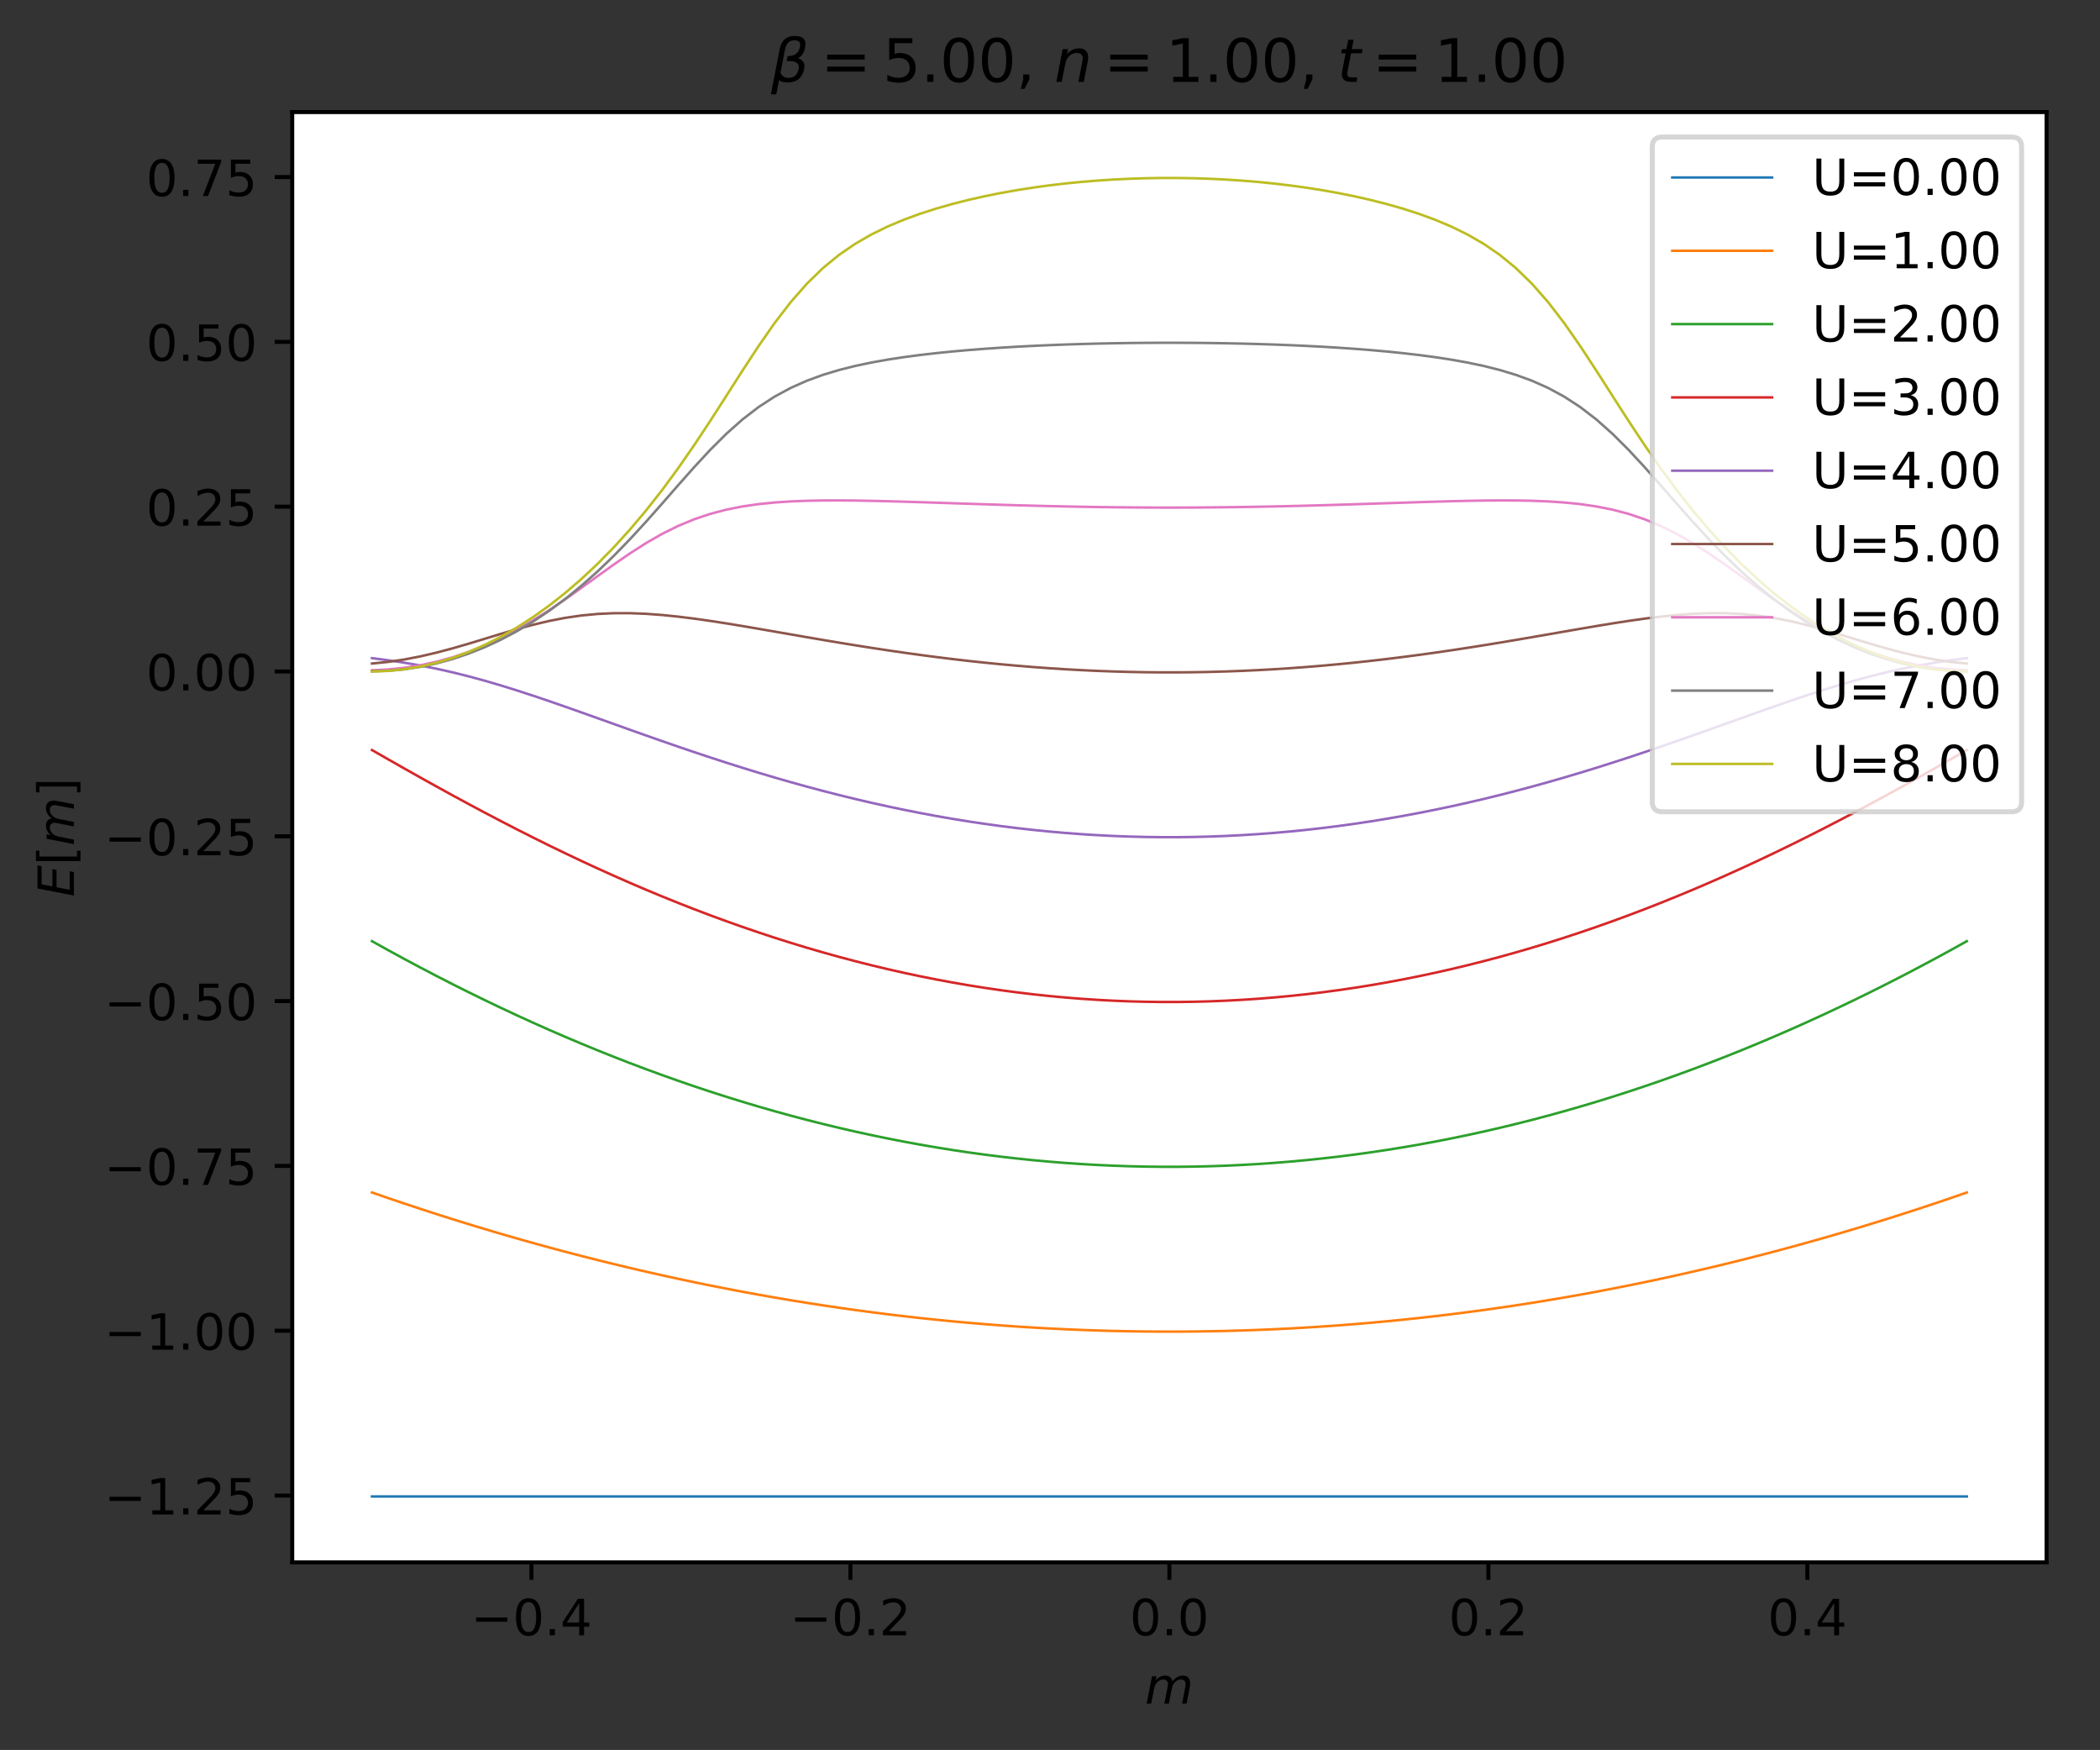 <?xml version="1.0" encoding="utf-8" standalone="no"?>
<!DOCTYPE svg PUBLIC "-//W3C//DTD SVG 1.1//EN"
  "http://www.w3.org/Graphics/SVG/1.1/DTD/svg11.dtd">
<!-- Created with matplotlib (http://matplotlib.org/) -->
<svg height="350.396pt" version="1.1" viewBox="0 0 420.561 350.396" width="420.561pt" xmlns="http://www.w3.org/2000/svg" xmlns:xlink="http://www.w3.org/1999/xlink">
 <rect x="0" y="0" width="420.561" height="350.396" fill="#333333" stroke="none"/>
 <defs>
  <style type="text/css">
*{stroke-linecap:butt;stroke-linejoin:round;}
  </style>
 </defs>
 <g id="figure_1">
  <g id="patch_1">
   <path d="M 0 350.396 
L 420.561 350.396 
L 420.561 0 
L 0 0 
z
" style="fill:none;"/>
  </g>
  <g id="axes_1">
   <g id="patch_2">
    <path d="M 58.523 312.84 
L 409.861 312.84 
L 409.861 22.44 
L 58.523 22.44 
z
" style="fill:#ffffff;"/>
   </g>
   <g id="matplotlib.axis_1">
    <g id="xtick_1">
     <g id="line2d_1">
      <defs>
       <path d="M 0 0 
L 0 3.5 
" id="m17961681df" style="stroke:#000000;stroke-width:0.8;"/>
      </defs>
      <g>
       <use style="stroke:#000000;stroke-width:0.8;" x="106.433" xlink:href="#m17961681df" y="312.84"/>
      </g>
     </g>
     <g id="text_1">
      <!-- −0.4 -->
      <defs>
       <path d="M 10.594 35.5 
L 73.188 35.5 
L 73.188 27.203 
L 10.594 27.203 
z
" id="DejaVuSans-2212"/>
       <path d="M 31.781 66.406 
Q 24.172 66.406 20.328 58.906 
Q 16.5 51.422 16.5 36.375 
Q 16.5 21.391 20.328 13.891 
Q 24.172 6.391 31.781 6.391 
Q 39.453 6.391 43.281 13.891 
Q 47.125 21.391 47.125 36.375 
Q 47.125 51.422 43.281 58.906 
Q 39.453 66.406 31.781 66.406 
z
M 31.781 74.219 
Q 44.047 74.219 50.516 64.516 
Q 56.984 54.828 56.984 36.375 
Q 56.984 17.969 50.516 8.266 
Q 44.047 -1.422 31.781 -1.422 
Q 19.531 -1.422 13.062 8.266 
Q 6.594 17.969 6.594 36.375 
Q 6.594 54.828 13.062 64.516 
Q 19.531 74.219 31.781 74.219 
z
" id="DejaVuSans-30"/>
       <path d="M 10.688 12.406 
L 21 12.406 
L 21 0 
L 10.688 0 
z
" id="DejaVuSans-2e"/>
       <path d="M 37.797 64.312 
L 12.891 25.391 
L 37.797 25.391 
z
M 35.203 72.906 
L 47.609 72.906 
L 47.609 25.391 
L 58.016 25.391 
L 58.016 17.188 
L 47.609 17.188 
L 47.609 0 
L 37.797 0 
L 37.797 17.188 
L 4.891 17.188 
L 4.891 26.703 
z
" id="DejaVuSans-34"/>
      </defs>
      <g transform="translate(94.292 327.438)scale(0.1 -0.1)">
       <use xlink:href="#DejaVuSans-2212"/>
       <use x="83.789" xlink:href="#DejaVuSans-30"/>
       <use x="147.412" xlink:href="#DejaVuSans-2e"/>
       <use x="179.199" xlink:href="#DejaVuSans-34"/>
      </g>
     </g>
    </g>
    <g id="xtick_2">
     <g id="line2d_2">
      <g>
       <use style="stroke:#000000;stroke-width:0.8;" x="170.313" xlink:href="#m17961681df" y="312.84"/>
      </g>
     </g>
     <g id="text_2">
      <!-- −0.2 -->
      <defs>
       <path d="M 19.188 8.297 
L 53.609 8.297 
L 53.609 0 
L 7.328 0 
L 7.328 8.297 
Q 12.938 14.109 22.625 23.891 
Q 32.328 33.688 34.812 36.531 
Q 39.547 41.844 41.422 45.531 
Q 43.312 49.219 43.312 52.781 
Q 43.312 58.594 39.234 62.25 
Q 35.156 65.922 28.609 65.922 
Q 23.969 65.922 18.812 64.312 
Q 13.672 62.703 7.812 59.422 
L 7.812 69.391 
Q 13.766 71.781 18.938 73 
Q 24.125 74.219 28.422 74.219 
Q 39.75 74.219 46.484 68.547 
Q 53.219 62.891 53.219 53.422 
Q 53.219 48.922 51.531 44.891 
Q 49.859 40.875 45.406 35.406 
Q 44.188 33.984 37.641 27.219 
Q 31.109 20.453 19.188 8.297 
z
" id="DejaVuSans-32"/>
      </defs>
      <g transform="translate(158.171 327.438)scale(0.1 -0.1)">
       <use xlink:href="#DejaVuSans-2212"/>
       <use x="83.789" xlink:href="#DejaVuSans-30"/>
       <use x="147.412" xlink:href="#DejaVuSans-2e"/>
       <use x="179.199" xlink:href="#DejaVuSans-32"/>
      </g>
     </g>
    </g>
    <g id="xtick_3">
     <g id="line2d_3">
      <g>
       <use style="stroke:#000000;stroke-width:0.8;" x="234.192" xlink:href="#m17961681df" y="312.84"/>
      </g>
     </g>
     <g id="text_3">
      <!-- 0.0 -->
      <g transform="translate(226.241 327.438)scale(0.1 -0.1)">
       <use xlink:href="#DejaVuSans-30"/>
       <use x="63.623" xlink:href="#DejaVuSans-2e"/>
       <use x="95.41" xlink:href="#DejaVuSans-30"/>
      </g>
     </g>
    </g>
    <g id="xtick_4">
     <g id="line2d_4">
      <g>
       <use style="stroke:#000000;stroke-width:0.8;" x="298.072" xlink:href="#m17961681df" y="312.84"/>
      </g>
     </g>
     <g id="text_4">
      <!-- 0.2 -->
      <g transform="translate(290.12 327.438)scale(0.1 -0.1)">
       <use xlink:href="#DejaVuSans-30"/>
       <use x="63.623" xlink:href="#DejaVuSans-2e"/>
       <use x="95.41" xlink:href="#DejaVuSans-32"/>
      </g>
     </g>
    </g>
    <g id="xtick_5">
     <g id="line2d_5">
      <g>
       <use style="stroke:#000000;stroke-width:0.8;" x="361.951" xlink:href="#m17961681df" y="312.84"/>
      </g>
     </g>
     <g id="text_5">
      <!-- 0.4 -->
      <g transform="translate(354 327.438)scale(0.1 -0.1)">
       <use xlink:href="#DejaVuSans-30"/>
       <use x="63.623" xlink:href="#DejaVuSans-2e"/>
       <use x="95.41" xlink:href="#DejaVuSans-34"/>
      </g>
     </g>
    </g>
    <g id="text_6">
     <!-- $m$ -->
     <defs>
      <path d="M 89.797 33.016 
L 83.406 0 
L 74.422 0 
L 80.719 32.719 
Q 81.109 34.812 81.297 36.328 
Q 81.5 37.844 81.5 38.922 
Q 81.5 43.312 79.047 45.75 
Q 76.609 48.188 72.219 48.188 
Q 65.672 48.188 60.547 43.281 
Q 55.422 38.375 53.906 30.516 
L 47.906 0 
L 38.922 0 
L 45.312 32.719 
Q 45.703 34.516 45.891 36.047 
Q 46.094 37.594 46.094 38.812 
Q 46.094 43.266 43.656 45.719 
Q 41.219 48.188 36.922 48.188 
Q 30.281 48.188 25.141 43.281 
Q 20.016 38.375 18.5 30.516 
L 12.5 0 
L 3.516 0 
L 14.203 54.688 
L 23.188 54.688 
L 21.484 46.188 
Q 25.141 50.984 30.047 53.484 
Q 34.969 56 40.578 56 
Q 46.531 56 50.359 52.875 
Q 54.203 49.75 54.984 44.188 
Q 59.078 49.953 64.469 52.969 
Q 69.875 56 75.875 56 
Q 82.906 56 86.734 51.953 
Q 90.578 47.906 90.578 40.484 
Q 90.578 38.875 90.375 36.938 
Q 90.188 35.016 89.797 33.016 
z
" id="DejaVuSans-Oblique-6d"/>
     </defs>
     <g transform="translate(229.292 341.117)scale(0.1 -0.1)">
      <use xlink:href="#DejaVuSans-Oblique-6d"/>
     </g>
    </g>
   </g>
   <g id="matplotlib.axis_2">
    <g id="ytick_1">
     <g id="line2d_6">
      <defs>
       <path d="M 0 0 
L -3.5 0 
" id="m6d2f3fbcd1" style="stroke:#000000;stroke-width:0.8;"/>
      </defs>
      <g>
       <use style="stroke:#000000;stroke-width:0.8;" x="58.523" xlink:href="#m6d2f3fbcd1" y="299.456"/>
      </g>
     </g>
     <g id="text_7">
      <!-- −1.25 -->
      <defs>
       <path d="M 12.406 8.297 
L 28.516 8.297 
L 28.516 63.922 
L 10.984 60.406 
L 10.984 69.391 
L 28.422 72.906 
L 38.281 72.906 
L 38.281 8.297 
L 54.391 8.297 
L 54.391 0 
L 12.406 0 
z
" id="DejaVuSans-31"/>
       <path d="M 10.797 72.906 
L 49.516 72.906 
L 49.516 64.594 
L 19.828 64.594 
L 19.828 46.734 
Q 21.969 47.469 24.109 47.828 
Q 26.266 48.188 28.422 48.188 
Q 40.625 48.188 47.75 41.5 
Q 54.891 34.812 54.891 23.391 
Q 54.891 11.625 47.562 5.094 
Q 40.234 -1.422 26.906 -1.422 
Q 22.312 -1.422 17.547 -0.641 
Q 12.797 0.141 7.719 1.703 
L 7.719 11.625 
Q 12.109 9.234 16.797 8.062 
Q 21.484 6.891 26.703 6.891 
Q 35.156 6.891 40.078 11.328 
Q 45.016 15.766 45.016 23.391 
Q 45.016 31 40.078 35.438 
Q 35.156 39.891 26.703 39.891 
Q 22.75 39.891 18.812 39.016 
Q 14.891 38.141 10.797 36.281 
z
" id="DejaVuSans-35"/>
      </defs>
      <g transform="translate(20.878 303.255)scale(0.1 -0.1)">
       <use xlink:href="#DejaVuSans-2212"/>
       <use x="83.789" xlink:href="#DejaVuSans-31"/>
       <use x="147.412" xlink:href="#DejaVuSans-2e"/>
       <use x="179.199" xlink:href="#DejaVuSans-32"/>
       <use x="242.822" xlink:href="#DejaVuSans-35"/>
      </g>
     </g>
    </g>
    <g id="ytick_2">
     <g id="line2d_7">
      <g>
       <use style="stroke:#000000;stroke-width:0.8;" x="58.523" xlink:href="#m6d2f3fbcd1" y="266.455"/>
      </g>
     </g>
     <g id="text_8">
      <!-- −1.00 -->
      <g transform="translate(20.878 270.254)scale(0.1 -0.1)">
       <use xlink:href="#DejaVuSans-2212"/>
       <use x="83.789" xlink:href="#DejaVuSans-31"/>
       <use x="147.412" xlink:href="#DejaVuSans-2e"/>
       <use x="179.199" xlink:href="#DejaVuSans-30"/>
       <use x="242.822" xlink:href="#DejaVuSans-30"/>
      </g>
     </g>
    </g>
    <g id="ytick_3">
     <g id="line2d_8">
      <g>
       <use style="stroke:#000000;stroke-width:0.8;" x="58.523" xlink:href="#m6d2f3fbcd1" y="233.454"/>
      </g>
     </g>
     <g id="text_9">
      <!-- −0.75 -->
      <defs>
       <path d="M 8.203 72.906 
L 55.078 72.906 
L 55.078 68.703 
L 28.609 0 
L 18.312 0 
L 43.219 64.594 
L 8.203 64.594 
z
" id="DejaVuSans-37"/>
      </defs>
      <g transform="translate(20.878 237.253)scale(0.1 -0.1)">
       <use xlink:href="#DejaVuSans-2212"/>
       <use x="83.789" xlink:href="#DejaVuSans-30"/>
       <use x="147.412" xlink:href="#DejaVuSans-2e"/>
       <use x="179.199" xlink:href="#DejaVuSans-37"/>
       <use x="242.822" xlink:href="#DejaVuSans-35"/>
      </g>
     </g>
    </g>
    <g id="ytick_4">
     <g id="line2d_9">
      <g>
       <use style="stroke:#000000;stroke-width:0.8;" x="58.523" xlink:href="#m6d2f3fbcd1" y="200.453"/>
      </g>
     </g>
     <g id="text_10">
      <!-- −0.50 -->
      <g transform="translate(20.878 204.252)scale(0.1 -0.1)">
       <use xlink:href="#DejaVuSans-2212"/>
       <use x="83.789" xlink:href="#DejaVuSans-30"/>
       <use x="147.412" xlink:href="#DejaVuSans-2e"/>
       <use x="179.199" xlink:href="#DejaVuSans-35"/>
       <use x="242.822" xlink:href="#DejaVuSans-30"/>
      </g>
     </g>
    </g>
    <g id="ytick_5">
     <g id="line2d_10">
      <g>
       <use style="stroke:#000000;stroke-width:0.8;" x="58.523" xlink:href="#m6d2f3fbcd1" y="167.452"/>
      </g>
     </g>
     <g id="text_11">
      <!-- −0.25 -->
      <g transform="translate(20.878 171.251)scale(0.1 -0.1)">
       <use xlink:href="#DejaVuSans-2212"/>
       <use x="83.789" xlink:href="#DejaVuSans-30"/>
       <use x="147.412" xlink:href="#DejaVuSans-2e"/>
       <use x="179.199" xlink:href="#DejaVuSans-32"/>
       <use x="242.822" xlink:href="#DejaVuSans-35"/>
      </g>
     </g>
    </g>
    <g id="ytick_6">
     <g id="line2d_11">
      <g>
       <use style="stroke:#000000;stroke-width:0.8;" x="58.523" xlink:href="#m6d2f3fbcd1" y="134.451"/>
      </g>
     </g>
     <g id="text_12">
      <!-- 0.00 -->
      <g transform="translate(29.258 138.251)scale(0.1 -0.1)">
       <use xlink:href="#DejaVuSans-30"/>
       <use x="63.623" xlink:href="#DejaVuSans-2e"/>
       <use x="95.41" xlink:href="#DejaVuSans-30"/>
       <use x="159.033" xlink:href="#DejaVuSans-30"/>
      </g>
     </g>
    </g>
    <g id="ytick_7">
     <g id="line2d_12">
      <g>
       <use style="stroke:#000000;stroke-width:0.8;" x="58.523" xlink:href="#m6d2f3fbcd1" y="101.451"/>
      </g>
     </g>
     <g id="text_13">
      <!-- 0.25 -->
      <g transform="translate(29.258 105.25)scale(0.1 -0.1)">
       <use xlink:href="#DejaVuSans-30"/>
       <use x="63.623" xlink:href="#DejaVuSans-2e"/>
       <use x="95.41" xlink:href="#DejaVuSans-32"/>
       <use x="159.033" xlink:href="#DejaVuSans-35"/>
      </g>
     </g>
    </g>
    <g id="ytick_8">
     <g id="line2d_13">
      <g>
       <use style="stroke:#000000;stroke-width:0.8;" x="58.523" xlink:href="#m6d2f3fbcd1" y="68.45"/>
      </g>
     </g>
     <g id="text_14">
      <!-- 0.50 -->
      <g transform="translate(29.258 72.249)scale(0.1 -0.1)">
       <use xlink:href="#DejaVuSans-30"/>
       <use x="63.623" xlink:href="#DejaVuSans-2e"/>
       <use x="95.41" xlink:href="#DejaVuSans-35"/>
       <use x="159.033" xlink:href="#DejaVuSans-30"/>
      </g>
     </g>
    </g>
    <g id="ytick_9">
     <g id="line2d_14">
      <g>
       <use style="stroke:#000000;stroke-width:0.8;" x="58.523" xlink:href="#m6d2f3fbcd1" y="35.449"/>
      </g>
     </g>
     <g id="text_15">
      <!-- 0.75 -->
      <g transform="translate(29.258 39.248)scale(0.1 -0.1)">
       <use xlink:href="#DejaVuSans-30"/>
       <use x="63.623" xlink:href="#DejaVuSans-2e"/>
       <use x="95.41" xlink:href="#DejaVuSans-37"/>
       <use x="159.033" xlink:href="#DejaVuSans-35"/>
      </g>
     </g>
    </g>
    <g id="text_16">
     <!-- $E[m]$ -->
     <defs>
      <path d="M 16.891 72.906 
L 62.984 72.906 
L 61.375 64.594 
L 25.094 64.594 
L 20.906 43.016 
L 55.719 43.016 
L 54.109 34.719 
L 19.281 34.719 
L 14.203 8.297 
L 51.312 8.297 
L 49.703 0 
L 2.688 0 
z
" id="DejaVuSans-Oblique-45"/>
      <path d="M 8.594 75.984 
L 29.297 75.984 
L 29.297 69 
L 17.578 69 
L 17.578 -6.203 
L 29.297 -6.203 
L 29.297 -13.188 
L 8.594 -13.188 
z
" id="DejaVuSans-5b"/>
      <path d="M 30.422 75.984 
L 30.422 -13.188 
L 9.719 -13.188 
L 9.719 -6.203 
L 21.391 -6.203 
L 21.391 69 
L 9.719 69 
L 9.719 75.984 
z
" id="DejaVuSans-5d"/>
     </defs>
     <g transform="translate(14.798 179.59)rotate(-90)scale(0.1 -0.1)">
      <use transform="translate(0 0.016)" xlink:href="#DejaVuSans-Oblique-45"/>
      <use transform="translate(63.184 0.016)" xlink:href="#DejaVuSans-5b"/>
      <use transform="translate(102.197 0.016)" xlink:href="#DejaVuSans-Oblique-6d"/>
      <use transform="translate(199.609 0.016)" xlink:href="#DejaVuSans-5d"/>
     </g>
    </g>
   </g>
   <g id="line2d_15">
    <path clip-path="url(#p824b1ae6fe)" d="M 74.493 299.64 
L 77.72 299.64 
L 80.946 299.64 
L 84.172 299.64 
L 87.398 299.64 
L 90.625 299.64 
L 93.851 299.64 
L 97.077 299.64 
L 100.303 299.64 
L 103.529 299.64 
L 106.756 299.64 
L 109.982 299.64 
L 113.208 299.64 
L 116.434 299.64 
L 119.661 299.64 
L 122.887 299.64 
L 126.113 299.64 
L 129.339 299.64 
L 132.566 299.64 
L 135.792 299.64 
L 139.018 299.64 
L 142.244 299.64 
L 145.471 299.64 
L 148.697 299.64 
L 151.923 299.64 
L 155.149 299.64 
L 158.376 299.64 
L 161.602 299.64 
L 164.828 299.64 
L 168.054 299.64 
L 171.281 299.64 
L 174.507 299.64 
L 177.733 299.64 
L 180.959 299.64 
L 184.185 299.64 
L 187.412 299.64 
L 190.638 299.64 
L 193.864 299.64 
L 197.09 299.64 
L 200.317 299.64 
L 203.543 299.64 
L 206.769 299.64 
L 209.995 299.64 
L 213.222 299.64 
L 216.448 299.64 
L 219.674 299.64 
L 222.9 299.64 
L 226.127 299.64 
L 229.353 299.64 
L 232.579 299.64 
L 235.805 299.64 
L 239.032 299.64 
L 242.258 299.64 
L 245.484 299.64 
L 248.71 299.64 
L 251.937 299.64 
L 255.163 299.64 
L 258.389 299.64 
L 261.615 299.64 
L 264.841 299.64 
L 268.068 299.64 
L 271.294 299.64 
L 274.52 299.64 
L 277.746 299.64 
L 280.973 299.64 
L 284.199 299.64 
L 287.425 299.64 
L 290.651 299.64 
L 293.878 299.64 
L 297.104 299.64 
L 300.33 299.64 
L 303.556 299.64 
L 306.783 299.64 
L 310.009 299.64 
L 313.235 299.64 
L 316.461 299.64 
L 319.688 299.64 
L 322.914 299.64 
L 326.14 299.64 
L 329.366 299.64 
L 332.592 299.64 
L 335.819 299.64 
L 339.045 299.64 
L 342.271 299.64 
L 345.497 299.64 
L 348.724 299.64 
L 351.95 299.64 
L 355.176 299.64 
L 358.402 299.64 
L 361.629 299.64 
L 364.855 299.64 
L 368.081 299.64 
L 371.307 299.64 
L 374.534 299.64 
L 377.76 299.64 
L 380.986 299.64 
L 384.212 299.64 
L 387.439 299.64 
L 390.665 299.64 
L 393.891 299.64 
" style="fill:none;stroke:#1f77b4;stroke-linecap:square;stroke-width:0.5;"/>
   </g>
   <g id="line2d_16">
    <path clip-path="url(#p824b1ae6fe)" d="M 74.493 238.778 
L 77.72 239.892 
L 80.946 240.983 
L 84.172 242.051 
L 87.398 243.097 
L 90.625 244.12 
L 93.851 245.12 
L 97.077 246.097 
L 100.303 247.052 
L 103.529 247.984 
L 106.756 248.894 
L 109.982 249.781 
L 113.208 250.645 
L 116.434 251.486 
L 119.661 252.305 
L 122.887 253.101 
L 126.113 253.874 
L 129.339 254.624 
L 132.566 255.352 
L 135.792 256.057 
L 139.018 256.74 
L 142.244 257.399 
L 145.471 258.036 
L 148.697 258.65 
L 151.923 259.242 
L 155.149 259.811 
L 158.376 260.357 
L 161.602 260.88 
L 164.828 261.38 
L 168.054 261.858 
L 171.281 262.313 
L 174.507 262.745 
L 177.733 263.155 
L 180.959 263.542 
L 184.185 263.906 
L 187.412 264.247 
L 190.638 264.566 
L 193.864 264.861 
L 197.09 265.134 
L 200.317 265.385 
L 203.543 265.612 
L 206.769 265.817 
L 209.995 265.999 
L 213.222 266.158 
L 216.448 266.295 
L 219.674 266.409 
L 222.9 266.5 
L 226.127 266.568 
L 229.353 266.614 
L 232.579 266.636 
L 235.805 266.636 
L 239.032 266.614 
L 242.258 266.568 
L 245.484 266.5 
L 248.71 266.409 
L 251.937 266.295 
L 255.163 266.158 
L 258.389 265.999 
L 261.615 265.817 
L 264.841 265.612 
L 268.068 265.385 
L 271.294 265.134 
L 274.52 264.861 
L 277.746 264.566 
L 280.973 264.247 
L 284.199 263.906 
L 287.425 263.542 
L 290.651 263.155 
L 293.878 262.745 
L 297.104 262.313 
L 300.33 261.858 
L 303.556 261.38 
L 306.783 260.88 
L 310.009 260.357 
L 313.235 259.811 
L 316.461 259.242 
L 319.688 258.65 
L 322.914 258.036 
L 326.14 257.399 
L 329.366 256.74 
L 332.592 256.057 
L 335.819 255.352 
L 339.045 254.624 
L 342.271 253.874 
L 345.497 253.101 
L 348.724 252.305 
L 351.95 251.486 
L 355.176 250.645 
L 358.402 249.781 
L 361.629 248.894 
L 364.855 247.984 
L 368.081 247.052 
L 371.307 246.097 
L 374.534 245.12 
L 377.76 244.12 
L 380.986 243.097 
L 384.212 242.051 
L 387.439 240.983 
L 390.665 239.892 
L 393.891 238.778 
" style="fill:none;stroke:#ff7f0e;stroke-linecap:square;stroke-width:0.5;"/>
   </g>
   <g id="line2d_17">
    <path clip-path="url(#p824b1ae6fe)" d="M 74.493 188.455 
L 77.72 190.247 
L 80.946 192.004 
L 84.172 193.725 
L 87.398 195.412 
L 90.625 197.063 
L 93.851 198.678 
L 97.077 200.258 
L 100.303 201.801 
L 103.529 203.31 
L 106.756 204.782 
L 109.982 206.218 
L 113.208 207.618 
L 116.434 208.981 
L 119.661 210.309 
L 122.887 211.6 
L 126.113 212.855 
L 129.339 214.074 
L 132.566 215.256 
L 135.792 216.402 
L 139.018 217.511 
L 142.244 218.583 
L 145.471 219.619 
L 148.697 220.618 
L 151.923 221.58 
L 155.149 222.506 
L 158.376 223.395 
L 161.602 224.247 
L 164.828 225.062 
L 168.054 225.84 
L 171.281 226.582 
L 174.507 227.286 
L 177.733 227.954 
L 180.959 228.585 
L 184.185 229.178 
L 187.412 229.735 
L 190.638 230.255 
L 193.864 230.737 
L 197.09 231.183 
L 200.317 231.591 
L 203.543 231.962 
L 206.769 232.297 
L 209.995 232.594 
L 213.222 232.854 
L 216.448 233.076 
L 219.674 233.262 
L 222.9 233.411 
L 226.127 233.522 
L 229.353 233.597 
L 232.579 233.634 
L 235.805 233.634 
L 239.032 233.597 
L 242.258 233.522 
L 245.484 233.411 
L 248.71 233.262 
L 251.937 233.076 
L 255.163 232.854 
L 258.389 232.594 
L 261.615 232.297 
L 264.841 231.962 
L 268.068 231.591 
L 271.294 231.183 
L 274.52 230.737 
L 277.746 230.255 
L 280.973 229.735 
L 284.199 229.178 
L 287.425 228.585 
L 290.651 227.954 
L 293.878 227.286 
L 297.104 226.582 
L 300.33 225.84 
L 303.556 225.062 
L 306.783 224.247 
L 310.009 223.395 
L 313.235 222.506 
L 316.461 221.58 
L 319.688 220.618 
L 322.914 219.619 
L 326.14 218.583 
L 329.366 217.511 
L 332.592 216.402 
L 335.819 215.256 
L 339.045 214.074 
L 342.271 212.855 
L 345.497 211.6 
L 348.724 210.309 
L 351.95 208.981 
L 355.176 207.618 
L 358.402 206.218 
L 361.629 204.782 
L 364.855 203.31 
L 368.081 201.801 
L 371.307 200.258 
L 374.534 198.678 
L 377.76 197.063 
L 380.986 195.412 
L 384.212 193.725 
L 387.439 192.004 
L 390.665 190.247 
L 393.891 188.455 
" style="fill:none;stroke:#2ca02c;stroke-linecap:square;stroke-width:0.5;"/>
   </g>
   <g id="line2d_18">
    <path clip-path="url(#p824b1ae6fe)" d="M 74.493 150.185 
L 77.72 152.032 
L 80.946 153.865 
L 84.172 155.68 
L 87.398 157.476 
L 90.625 159.248 
L 93.851 160.996 
L 97.077 162.717 
L 100.303 164.41 
L 103.529 166.072 
L 106.756 167.702 
L 109.982 169.3 
L 113.208 170.863 
L 116.434 172.392 
L 119.661 173.885 
L 122.887 175.341 
L 126.113 176.759 
L 129.339 178.14 
L 132.566 179.482 
L 135.792 180.786 
L 139.018 182.05 
L 142.244 183.275 
L 145.471 184.459 
L 148.697 185.603 
L 151.923 186.707 
L 155.149 187.77 
L 158.376 188.791 
L 161.602 189.772 
L 164.828 190.711 
L 168.054 191.608 
L 171.281 192.463 
L 174.507 193.277 
L 177.733 194.048 
L 180.959 194.777 
L 184.185 195.464 
L 187.412 196.109 
L 190.638 196.71 
L 193.864 197.27 
L 197.09 197.786 
L 200.317 198.26 
L 203.543 198.691 
L 206.769 199.079 
L 209.995 199.424 
L 213.222 199.726 
L 216.448 199.985 
L 219.674 200.2 
L 222.9 200.373 
L 226.127 200.503 
L 229.353 200.589 
L 232.579 200.632 
L 235.805 200.632 
L 239.032 200.589 
L 242.258 200.503 
L 245.484 200.373 
L 248.71 200.2 
L 251.937 199.985 
L 255.163 199.726 
L 258.389 199.424 
L 261.615 199.079 
L 264.841 198.691 
L 268.068 198.26 
L 271.294 197.786 
L 274.52 197.27 
L 277.746 196.71 
L 280.973 196.109 
L 284.199 195.464 
L 287.425 194.777 
L 290.651 194.048 
L 293.878 193.277 
L 297.104 192.463 
L 300.33 191.608 
L 303.556 190.711 
L 306.783 189.772 
L 310.009 188.791 
L 313.235 187.77 
L 316.461 186.707 
L 319.688 185.603 
L 322.914 184.459 
L 326.14 183.275 
L 329.366 182.05 
L 332.592 180.786 
L 335.819 179.482 
L 339.045 178.14 
L 342.271 176.759 
L 345.497 175.341 
L 348.724 173.885 
L 351.95 172.392 
L 355.176 170.863 
L 358.402 169.3 
L 361.629 167.702 
L 364.855 166.072 
L 368.081 164.41 
L 371.307 162.717 
L 374.534 160.996 
L 377.76 159.248 
L 380.986 157.476 
L 384.212 155.68 
L 387.439 153.865 
L 390.665 152.032 
L 393.891 150.185 
" style="fill:none;stroke:#d62728;stroke-linecap:square;stroke-width:0.5;"/>
   </g>
   <g id="line2d_19">
    <path clip-path="url(#p824b1ae6fe)" d="M 74.493 131.782 
L 77.72 132.208 
L 80.946 132.696 
L 84.172 133.258 
L 87.398 133.899 
L 90.625 134.623 
L 93.851 135.426 
L 97.077 136.303 
L 100.303 137.248 
L 103.529 138.251 
L 106.756 139.302 
L 109.982 140.391 
L 113.208 141.51 
L 116.434 142.649 
L 119.661 143.799 
L 122.887 144.954 
L 126.113 146.107 
L 129.339 147.252 
L 132.566 148.385 
L 135.792 149.502 
L 139.018 150.598 
L 142.244 151.671 
L 145.471 152.719 
L 148.697 153.74 
L 151.923 154.731 
L 155.149 155.691 
L 158.376 156.619 
L 161.602 157.513 
L 164.828 158.374 
L 168.054 159.199 
L 171.281 159.988 
L 174.507 160.741 
L 177.733 161.456 
L 180.959 162.135 
L 184.185 162.775 
L 187.412 163.377 
L 190.638 163.94 
L 193.864 164.464 
L 197.09 164.949 
L 200.317 165.394 
L 203.543 165.799 
L 206.769 166.165 
L 209.995 166.49 
L 213.222 166.775 
L 216.448 167.019 
L 219.674 167.223 
L 222.9 167.387 
L 226.127 167.509 
L 229.353 167.591 
L 232.579 167.632 
L 235.805 167.632 
L 239.032 167.591 
L 242.258 167.509 
L 245.484 167.387 
L 248.71 167.223 
L 251.937 167.019 
L 255.163 166.775 
L 258.389 166.49 
L 261.615 166.165 
L 264.841 165.799 
L 268.068 165.394 
L 271.294 164.949 
L 274.52 164.464 
L 277.746 163.94 
L 280.973 163.377 
L 284.199 162.775 
L 287.425 162.135 
L 290.651 161.456 
L 293.878 160.741 
L 297.104 159.988 
L 300.33 159.199 
L 303.556 158.374 
L 306.783 157.513 
L 310.009 156.619 
L 313.235 155.691 
L 316.461 154.731 
L 319.688 153.74 
L 322.914 152.719 
L 326.14 151.671 
L 329.366 150.598 
L 332.592 149.502 
L 335.819 148.385 
L 339.045 147.252 
L 342.271 146.107 
L 345.497 144.954 
L 348.724 143.799 
L 351.95 142.649 
L 355.176 141.51 
L 358.402 140.391 
L 361.629 139.302 
L 364.855 138.251 
L 368.081 137.248 
L 371.307 136.303 
L 374.534 135.426 
L 377.76 134.623 
L 380.986 133.899 
L 384.212 133.258 
L 387.439 132.696 
L 390.665 132.208 
L 393.891 131.782 
" style="fill:none;stroke:#9467bd;stroke-linecap:square;stroke-width:0.5;"/>
   </g>
   <g id="line2d_20">
    <path clip-path="url(#p824b1ae6fe)" d="M 74.493 132.864 
L 77.72 132.537 
L 80.946 132.057 
L 84.172 131.434 
L 87.398 130.683 
L 90.625 129.826 
L 93.851 128.89 
L 97.077 127.909 
L 100.303 126.923 
L 103.529 125.973 
L 106.756 125.099 
L 109.982 124.336 
L 113.208 123.712 
L 116.434 123.243 
L 119.661 122.935 
L 122.887 122.784 
L 126.113 122.779 
L 129.339 122.904 
L 132.566 123.14 
L 135.792 123.468 
L 139.018 123.87 
L 142.244 124.329 
L 145.471 124.829 
L 148.697 125.359 
L 151.923 125.908 
L 155.149 126.468 
L 158.376 127.03 
L 161.602 127.59 
L 164.828 128.142 
L 168.054 128.683 
L 171.281 129.21 
L 174.507 129.719 
L 177.733 130.21 
L 180.959 130.68 
L 184.185 131.128 
L 187.412 131.552 
L 190.638 131.952 
L 193.864 132.327 
L 197.09 132.675 
L 200.317 132.996 
L 203.543 133.29 
L 206.769 133.556 
L 209.995 133.793 
L 213.222 134.002 
L 216.448 134.181 
L 219.674 134.331 
L 222.9 134.451 
L 226.127 134.542 
L 229.353 134.602 
L 232.579 134.632 
L 235.805 134.632 
L 239.032 134.602 
L 242.258 134.542 
L 245.484 134.451 
L 248.71 134.331 
L 251.937 134.181 
L 255.163 134.002 
L 258.389 133.793 
L 261.615 133.556 
L 264.841 133.29 
L 268.068 132.996 
L 271.294 132.675 
L 274.52 132.327 
L 277.746 131.952 
L 280.973 131.552 
L 284.199 131.128 
L 287.425 130.68 
L 290.651 130.21 
L 293.878 129.719 
L 297.104 129.21 
L 300.33 128.683 
L 303.556 128.142 
L 306.783 127.59 
L 310.009 127.03 
L 313.235 126.468 
L 316.461 125.908 
L 319.688 125.359 
L 322.914 124.829 
L 326.14 124.329 
L 329.366 123.87 
L 332.592 123.468 
L 335.819 123.14 
L 339.045 122.904 
L 342.271 122.779 
L 345.497 122.784 
L 348.724 122.935 
L 351.95 123.243 
L 355.176 123.712 
L 358.402 124.336 
L 361.629 125.099 
L 364.855 125.973 
L 368.081 126.923 
L 371.307 127.909 
L 374.534 128.89 
L 377.76 129.826 
L 380.986 130.683 
L 384.212 131.434 
L 387.439 132.057 
L 390.665 132.537 
L 393.891 132.864 
" style="fill:none;stroke:#8c564b;stroke-linecap:square;stroke-width:0.5;"/>
   </g>
   <g id="line2d_21">
    <path clip-path="url(#p824b1ae6fe)" d="M 74.493 134.202 
L 77.72 134.052 
L 80.946 133.722 
L 84.172 133.21 
L 87.398 132.511 
L 90.625 131.62 
L 93.851 130.534 
L 97.077 129.25 
L 100.303 127.766 
L 103.529 126.085 
L 106.756 124.217 
L 109.982 122.177 
L 113.208 119.994 
L 116.434 117.708 
L 119.661 115.375 
L 122.887 113.062 
L 126.113 110.838 
L 129.339 108.772 
L 132.566 106.92 
L 135.792 105.317 
L 139.018 103.977 
L 142.244 102.894 
L 145.471 102.048 
L 148.697 101.408 
L 151.923 100.94 
L 155.149 100.614 
L 158.376 100.4 
L 161.602 100.273 
L 164.828 100.212 
L 168.054 100.203 
L 171.281 100.231 
L 174.507 100.287 
L 177.733 100.363 
L 180.959 100.453 
L 184.185 100.551 
L 187.412 100.655 
L 190.638 100.762 
L 193.864 100.868 
L 197.09 100.971 
L 200.317 101.071 
L 203.543 101.166 
L 206.769 101.254 
L 209.995 101.335 
L 213.222 101.407 
L 216.448 101.47 
L 219.674 101.524 
L 222.9 101.568 
L 226.127 101.6 
L 229.353 101.623 
L 232.579 101.634 
L 235.805 101.634 
L 239.032 101.623 
L 242.258 101.6 
L 245.484 101.568 
L 248.71 101.524 
L 251.937 101.47 
L 255.163 101.407 
L 258.389 101.335 
L 261.615 101.254 
L 264.841 101.166 
L 268.068 101.071 
L 271.294 100.971 
L 274.52 100.868 
L 277.746 100.762 
L 280.973 100.655 
L 284.199 100.551 
L 287.425 100.453 
L 290.651 100.363 
L 293.878 100.287 
L 297.104 100.231 
L 300.33 100.203 
L 303.556 100.212 
L 306.783 100.273 
L 310.009 100.4 
L 313.235 100.614 
L 316.461 100.94 
L 319.688 101.408 
L 322.914 102.048 
L 326.14 102.894 
L 329.366 103.977 
L 332.592 105.317 
L 335.819 106.92 
L 339.045 108.772 
L 342.271 110.838 
L 345.497 113.062 
L 348.724 115.375 
L 351.95 117.708 
L 355.176 119.994 
L 358.402 122.177 
L 361.629 124.217 
L 364.855 126.085 
L 368.081 127.766 
L 371.307 129.25 
L 374.534 130.534 
L 377.76 131.62 
L 380.986 132.511 
L 384.212 133.21 
L 387.439 133.722 
L 390.665 134.052 
L 393.891 134.202 
" style="fill:none;stroke:#e377c2;stroke-linecap:square;stroke-width:0.5;"/>
   </g>
   <g id="line2d_22">
    <path clip-path="url(#p824b1ae6fe)" d="M 74.493 134.422 
L 77.72 134.316 
L 80.946 134.019 
L 84.172 133.528 
L 87.398 132.842 
L 90.625 131.958 
L 93.851 130.874 
L 97.077 129.587 
L 100.303 128.092 
L 103.529 126.384 
L 106.756 124.457 
L 109.982 122.304 
L 113.208 119.92 
L 116.434 117.297 
L 119.661 114.435 
L 122.887 111.337 
L 126.113 108.02 
L 129.339 104.514 
L 132.566 100.877 
L 135.792 97.186 
L 139.018 93.545 
L 142.244 90.066 
L 145.471 86.854 
L 148.697 83.986 
L 151.923 81.504 
L 155.149 79.406 
L 158.376 77.664 
L 161.602 76.23 
L 164.828 75.052 
L 168.054 74.08 
L 171.281 73.271 
L 174.507 72.592 
L 177.733 72.015 
L 180.959 71.52 
L 184.185 71.091 
L 187.412 70.717 
L 190.638 70.389 
L 193.864 70.101 
L 197.09 69.848 
L 200.317 69.625 
L 203.543 69.431 
L 206.769 69.262 
L 209.995 69.116 
L 213.222 68.991 
L 216.448 68.887 
L 219.674 68.802 
L 222.9 68.735 
L 226.127 68.685 
L 229.353 68.653 
L 232.579 68.636 
L 235.805 68.636 
L 239.032 68.653 
L 242.258 68.685 
L 245.484 68.735 
L 248.71 68.802 
L 251.937 68.887 
L 255.163 68.991 
L 258.389 69.116 
L 261.615 69.262 
L 264.841 69.431 
L 268.068 69.625 
L 271.294 69.848 
L 274.52 70.101 
L 277.746 70.389 
L 280.973 70.717 
L 284.199 71.091 
L 287.425 71.52 
L 290.651 72.015 
L 293.878 72.592 
L 297.104 73.271 
L 300.33 74.08 
L 303.556 75.052 
L 306.783 76.23 
L 310.009 77.664 
L 313.235 79.406 
L 316.461 81.504 
L 319.688 83.986 
L 322.914 86.854 
L 326.14 90.066 
L 329.366 93.545 
L 332.592 97.186 
L 335.819 100.877 
L 339.045 104.514 
L 342.271 108.02 
L 345.497 111.337 
L 348.724 114.435 
L 351.95 117.297 
L 355.176 119.92 
L 358.402 122.304 
L 361.629 124.457 
L 364.855 126.384 
L 368.081 128.092 
L 371.307 129.587 
L 374.534 130.874 
L 377.76 131.958 
L 380.986 132.842 
L 384.212 133.528 
L 387.439 134.019 
L 390.665 134.316 
L 393.891 134.422 
" style="fill:none;stroke:#7f7f7f;stroke-linecap:square;stroke-width:0.5;"/>
   </g>
   <g id="line2d_23">
    <path clip-path="url(#p824b1ae6fe)" d="M 74.493 134.448 
L 77.72 134.339 
L 80.946 134.014 
L 84.172 133.472 
L 87.398 132.714 
L 90.625 131.738 
L 93.851 130.545 
L 97.077 129.132 
L 100.303 127.499 
L 103.529 125.644 
L 106.756 123.564 
L 109.982 121.256 
L 113.208 118.715 
L 116.434 115.936 
L 119.661 112.911 
L 122.887 109.631 
L 126.113 106.087 
L 129.339 102.268 
L 132.566 98.168 
L 135.792 93.788 
L 139.018 89.142 
L 142.244 84.272 
L 145.471 79.253 
L 148.697 74.207 
L 151.923 69.286 
L 155.149 64.659 
L 158.376 60.467 
L 161.602 56.794 
L 164.828 53.658 
L 168.054 51.02 
L 171.281 48.81 
L 174.507 46.951 
L 177.733 45.371 
L 180.959 44.012 
L 184.185 42.829 
L 187.412 41.788 
L 190.638 40.867 
L 193.864 40.047 
L 197.09 39.317 
L 200.317 38.666 
L 203.543 38.09 
L 206.769 37.582 
L 209.995 37.138 
L 213.222 36.756 
L 216.448 36.432 
L 219.674 36.166 
L 222.9 35.954 
L 226.127 35.797 
L 229.353 35.692 
L 232.579 35.64 
L 235.805 35.64 
L 239.032 35.692 
L 242.258 35.797 
L 245.484 35.954 
L 248.71 36.166 
L 251.937 36.432 
L 255.163 36.756 
L 258.389 37.138 
L 261.615 37.582 
L 264.841 38.09 
L 268.068 38.666 
L 271.294 39.317 
L 274.52 40.047 
L 277.746 40.867 
L 280.973 41.788 
L 284.199 42.829 
L 287.425 44.012 
L 290.651 45.371 
L 293.878 46.951 
L 297.104 48.81 
L 300.33 51.02 
L 303.556 53.658 
L 306.783 56.794 
L 310.009 60.467 
L 313.235 64.659 
L 316.461 69.286 
L 319.688 74.207 
L 322.914 79.253 
L 326.14 84.272 
L 329.366 89.142 
L 332.592 93.788 
L 335.819 98.168 
L 339.045 102.268 
L 342.271 106.087 
L 345.497 109.631 
L 348.724 112.911 
L 351.95 115.936 
L 355.176 118.715 
L 358.402 121.256 
L 361.629 123.564 
L 364.855 125.644 
L 368.081 127.499 
L 371.307 129.132 
L 374.534 130.545 
L 377.76 131.738 
L 380.986 132.714 
L 384.212 133.472 
L 387.439 134.014 
L 390.665 134.339 
L 393.891 134.448 
" style="fill:none;stroke:#bcbd22;stroke-linecap:square;stroke-width:0.5;"/>
   </g>
   <g id="patch_3">
    <path d="M 58.523 312.84 
L 58.523 22.44 
" style="fill:none;stroke:#000000;stroke-linecap:square;stroke-linejoin:miter;stroke-width:0.8;"/>
   </g>
   <g id="patch_4">
    <path d="M 409.861 312.84 
L 409.861 22.44 
" style="fill:none;stroke:#000000;stroke-linecap:square;stroke-linejoin:miter;stroke-width:0.8;"/>
   </g>
   <g id="patch_5">
    <path d="M 58.523 312.84 
L 409.861 312.84 
" style="fill:none;stroke:#000000;stroke-linecap:square;stroke-linejoin:miter;stroke-width:0.8;"/>
   </g>
   <g id="patch_6">
    <path d="M 58.523 22.44 
L 409.861 22.44 
" style="fill:none;stroke:#000000;stroke-linecap:square;stroke-linejoin:miter;stroke-width:0.8;"/>
   </g>
   <g id="text_17">
    <!-- $\beta=5.00$, $n=1.00$, $t=1.00$ -->
    <defs>
     <path d="M 13.625 3.375 
L 8.938 -20.797 
L -0.094 -20.797 
L 14.5 54.344 
Q 18.844 76.609 39.656 76.609 
Q 60.75 76.609 57.172 57.812 
Q 54.734 44.438 45.219 39.547 
Q 58.016 35.156 55.516 22.125 
Q 51.125 -1.078 27.484 -1.031 
Q 17.141 -0.984 13.625 3.375 
z
M 15.922 15.094 
Q 19.672 6.594 29.297 6.641 
Q 43.359 6.641 46.344 21.969 
Q 49.031 35.75 26.172 34.672 
L 27.781 42.969 
Q 45.453 42.672 48.531 58.594 
Q 50.641 69.344 39.203 69.281 
Q 26.422 69.281 23.484 54.047 
z
" id="DejaVuSans-Oblique-3b2"/>
     <path d="M 10.594 45.406 
L 73.188 45.406 
L 73.188 37.203 
L 10.594 37.203 
z
M 10.594 25.484 
L 73.188 25.484 
L 73.188 17.188 
L 10.594 17.188 
z
" id="DejaVuSans-3d"/>
     <path d="M 11.719 12.406 
L 22.016 12.406 
L 22.016 4 
L 14.016 -11.625 
L 7.719 -11.625 
L 11.719 4 
z
" id="DejaVuSans-2c"/>
     <path id="DejaVuSans-20"/>
     <path d="M 55.719 33.016 
L 49.312 0 
L 40.281 0 
L 46.688 32.672 
Q 47.125 34.969 47.359 36.719 
Q 47.609 38.484 47.609 39.5 
Q 47.609 43.609 45.016 45.891 
Q 42.438 48.188 37.797 48.188 
Q 30.562 48.188 25.344 43.375 
Q 20.125 38.578 18.5 30.328 
L 12.5 0 
L 3.516 0 
L 14.109 54.688 
L 23.094 54.688 
L 21.297 46.094 
Q 25.047 50.828 30.312 53.406 
Q 35.594 56 41.406 56 
Q 48.641 56 52.609 52.094 
Q 56.594 48.188 56.594 41.109 
Q 56.594 39.359 56.375 37.359 
Q 56.156 35.359 55.719 33.016 
z
" id="DejaVuSans-Oblique-6e"/>
     <path d="M 42.281 54.688 
L 40.922 47.703 
L 23 47.703 
L 17.188 18.016 
Q 16.891 16.359 16.75 15.234 
Q 16.609 14.109 16.609 13.484 
Q 16.609 10.359 18.484 8.938 
Q 20.359 7.516 24.516 7.516 
L 33.594 7.516 
L 32.078 0 
L 23.484 0 
Q 15.484 0 11.547 3.125 
Q 7.625 6.25 7.625 12.594 
Q 7.625 13.719 7.766 15.062 
Q 7.906 16.406 8.203 18.016 
L 14.016 47.703 
L 6.391 47.703 
L 7.812 54.688 
L 15.281 54.688 
L 18.312 70.219 
L 27.297 70.219 
L 24.312 54.688 
z
" id="DejaVuSans-Oblique-74"/>
    </defs>
    <g transform="translate(154.392 16.44)scale(0.12 -0.12)">
     <use transform="translate(0 0.391)" xlink:href="#DejaVuSans-Oblique-3b2"/>
     <use transform="translate(83.301 0.391)" xlink:href="#DejaVuSans-3d"/>
     <use transform="translate(186.572 0.391)" xlink:href="#DejaVuSans-35"/>
     <use transform="translate(250.195 0.391)" xlink:href="#DejaVuSans-2e"/>
     <use transform="translate(281.982 0.391)" xlink:href="#DejaVuSans-30"/>
     <use transform="translate(345.605 0.391)" xlink:href="#DejaVuSans-30"/>
     <use transform="translate(409.229 0.391)" xlink:href="#DejaVuSans-2c"/>
     <use transform="translate(441.016 0.391)" xlink:href="#DejaVuSans-20"/>
     <use transform="translate(472.803 0.391)" xlink:href="#DejaVuSans-Oblique-6e"/>
     <use transform="translate(555.664 0.391)" xlink:href="#DejaVuSans-3d"/>
     <use transform="translate(658.936 0.391)" xlink:href="#DejaVuSans-31"/>
     <use transform="translate(722.559 0.391)" xlink:href="#DejaVuSans-2e"/>
     <use transform="translate(754.346 0.391)" xlink:href="#DejaVuSans-30"/>
     <use transform="translate(817.969 0.391)" xlink:href="#DejaVuSans-30"/>
     <use transform="translate(881.592 0.391)" xlink:href="#DejaVuSans-2c"/>
     <use transform="translate(913.379 0.391)" xlink:href="#DejaVuSans-20"/>
     <use transform="translate(945.166 0.391)" xlink:href="#DejaVuSans-Oblique-74"/>
     <use transform="translate(1003.857 0.391)" xlink:href="#DejaVuSans-3d"/>
     <use transform="translate(1107.129 0.391)" xlink:href="#DejaVuSans-31"/>
     <use transform="translate(1170.752 0.391)" xlink:href="#DejaVuSans-2e"/>
     <use transform="translate(1202.539 0.391)" xlink:href="#DejaVuSans-30"/>
     <use transform="translate(1266.162 0.391)" xlink:href="#DejaVuSans-30"/>
    </g>
   </g>
   <g id="legend_1">
    <g id="patch_7">
     <path d="M 332.897 162.543 
L 402.861 162.543 
Q 404.861 162.543 404.861 160.543 
L 404.861 29.44 
Q 404.861 27.44 402.861 27.44 
L 332.897 27.44 
Q 330.897 27.44 330.897 29.44 
L 330.897 160.543 
Q 330.897 162.543 332.897 162.543 
z
" style="fill:#ffffff;opacity:0.8;stroke:#cccccc;stroke-linejoin:miter;"/>
    </g>
    <g id="line2d_24">
     <path d="M 334.897 35.538 
L 354.897 35.538 
" style="fill:none;stroke:#1f77b4;stroke-linecap:square;stroke-width:0.5;"/>
    </g>
    <g id="line2d_25"/>
    <g id="text_18">
     <!-- U=0.00 -->
     <defs>
      <path d="M 8.688 72.906 
L 18.609 72.906 
L 18.609 28.609 
Q 18.609 16.891 22.844 11.734 
Q 27.094 6.594 36.625 6.594 
Q 46.094 6.594 50.344 11.734 
Q 54.594 16.891 54.594 28.609 
L 54.594 72.906 
L 64.5 72.906 
L 64.5 27.391 
Q 64.5 13.141 57.438 5.859 
Q 50.391 -1.422 36.625 -1.422 
Q 22.797 -1.422 15.734 5.859 
Q 8.688 13.141 8.688 27.391 
z
" id="DejaVuSans-55"/>
     </defs>
     <g transform="translate(362.897 39.038)scale(0.1 -0.1)">
      <use xlink:href="#DejaVuSans-55"/>
      <use x="73.193" xlink:href="#DejaVuSans-3d"/>
      <use x="156.982" xlink:href="#DejaVuSans-30"/>
      <use x="220.605" xlink:href="#DejaVuSans-2e"/>
      <use x="252.393" xlink:href="#DejaVuSans-30"/>
      <use x="316.016" xlink:href="#DejaVuSans-30"/>
     </g>
    </g>
    <g id="line2d_26">
     <path d="M 334.897 50.217 
L 354.897 50.217 
" style="fill:none;stroke:#ff7f0e;stroke-linecap:square;stroke-width:0.5;"/>
    </g>
    <g id="line2d_27"/>
    <g id="text_19">
     <!-- U=1.00 -->
     <g transform="translate(362.897 53.717)scale(0.1 -0.1)">
      <use xlink:href="#DejaVuSans-55"/>
      <use x="73.193" xlink:href="#DejaVuSans-3d"/>
      <use x="156.982" xlink:href="#DejaVuSans-31"/>
      <use x="220.605" xlink:href="#DejaVuSans-2e"/>
      <use x="252.393" xlink:href="#DejaVuSans-30"/>
      <use x="316.016" xlink:href="#DejaVuSans-30"/>
     </g>
    </g>
    <g id="line2d_28">
     <path d="M 334.897 64.895 
L 354.897 64.895 
" style="fill:none;stroke:#2ca02c;stroke-linecap:square;stroke-width:0.5;"/>
    </g>
    <g id="line2d_29"/>
    <g id="text_20">
     <!-- U=2.00 -->
     <g transform="translate(362.897 68.395)scale(0.1 -0.1)">
      <use xlink:href="#DejaVuSans-55"/>
      <use x="73.193" xlink:href="#DejaVuSans-3d"/>
      <use x="156.982" xlink:href="#DejaVuSans-32"/>
      <use x="220.605" xlink:href="#DejaVuSans-2e"/>
      <use x="252.393" xlink:href="#DejaVuSans-30"/>
      <use x="316.016" xlink:href="#DejaVuSans-30"/>
     </g>
    </g>
    <g id="line2d_30">
     <path d="M 334.897 79.573 
L 354.897 79.573 
" style="fill:none;stroke:#d62728;stroke-linecap:square;stroke-width:0.5;"/>
    </g>
    <g id="line2d_31"/>
    <g id="text_21">
     <!-- U=3.00 -->
     <defs>
      <path d="M 40.578 39.312 
Q 47.656 37.797 51.625 33 
Q 55.609 28.219 55.609 21.188 
Q 55.609 10.406 48.188 4.484 
Q 40.766 -1.422 27.094 -1.422 
Q 22.516 -1.422 17.656 -0.516 
Q 12.797 0.391 7.625 2.203 
L 7.625 11.719 
Q 11.719 9.328 16.594 8.109 
Q 21.484 6.891 26.812 6.891 
Q 36.078 6.891 40.938 10.547 
Q 45.797 14.203 45.797 21.188 
Q 45.797 27.641 41.281 31.266 
Q 36.766 34.906 28.719 34.906 
L 20.219 34.906 
L 20.219 43.016 
L 29.109 43.016 
Q 36.375 43.016 40.234 45.922 
Q 44.094 48.828 44.094 54.297 
Q 44.094 59.906 40.109 62.906 
Q 36.141 65.922 28.719 65.922 
Q 24.656 65.922 20.016 65.031 
Q 15.375 64.156 9.812 62.312 
L 9.812 71.094 
Q 15.438 72.656 20.344 73.438 
Q 25.25 74.219 29.594 74.219 
Q 40.828 74.219 47.359 69.109 
Q 53.906 64.016 53.906 55.328 
Q 53.906 49.266 50.438 45.094 
Q 46.969 40.922 40.578 39.312 
z
" id="DejaVuSans-33"/>
     </defs>
     <g transform="translate(362.897 83.073)scale(0.1 -0.1)">
      <use xlink:href="#DejaVuSans-55"/>
      <use x="73.193" xlink:href="#DejaVuSans-3d"/>
      <use x="156.982" xlink:href="#DejaVuSans-33"/>
      <use x="220.605" xlink:href="#DejaVuSans-2e"/>
      <use x="252.393" xlink:href="#DejaVuSans-30"/>
      <use x="316.016" xlink:href="#DejaVuSans-30"/>
     </g>
    </g>
    <g id="line2d_32">
     <path d="M 334.897 94.251 
L 354.897 94.251 
" style="fill:none;stroke:#9467bd;stroke-linecap:square;stroke-width:0.5;"/>
    </g>
    <g id="line2d_33"/>
    <g id="text_22">
     <!-- U=4.00 -->
     <g transform="translate(362.897 97.751)scale(0.1 -0.1)">
      <use xlink:href="#DejaVuSans-55"/>
      <use x="73.193" xlink:href="#DejaVuSans-3d"/>
      <use x="156.982" xlink:href="#DejaVuSans-34"/>
      <use x="220.605" xlink:href="#DejaVuSans-2e"/>
      <use x="252.393" xlink:href="#DejaVuSans-30"/>
      <use x="316.016" xlink:href="#DejaVuSans-30"/>
     </g>
    </g>
    <g id="line2d_34">
     <path d="M 334.897 108.929 
L 354.897 108.929 
" style="fill:none;stroke:#8c564b;stroke-linecap:square;stroke-width:0.5;"/>
    </g>
    <g id="line2d_35"/>
    <g id="text_23">
     <!-- U=5.00 -->
     <g transform="translate(362.897 112.429)scale(0.1 -0.1)">
      <use xlink:href="#DejaVuSans-55"/>
      <use x="73.193" xlink:href="#DejaVuSans-3d"/>
      <use x="156.982" xlink:href="#DejaVuSans-35"/>
      <use x="220.605" xlink:href="#DejaVuSans-2e"/>
      <use x="252.393" xlink:href="#DejaVuSans-30"/>
      <use x="316.016" xlink:href="#DejaVuSans-30"/>
     </g>
    </g>
    <g id="line2d_36">
     <path d="M 334.897 123.607 
L 354.897 123.607 
" style="fill:none;stroke:#e377c2;stroke-linecap:square;stroke-width:0.5;"/>
    </g>
    <g id="line2d_37"/>
    <g id="text_24">
     <!-- U=6.00 -->
     <defs>
      <path d="M 33.016 40.375 
Q 26.375 40.375 22.484 35.828 
Q 18.609 31.297 18.609 23.391 
Q 18.609 15.531 22.484 10.953 
Q 26.375 6.391 33.016 6.391 
Q 39.656 6.391 43.531 10.953 
Q 47.406 15.531 47.406 23.391 
Q 47.406 31.297 43.531 35.828 
Q 39.656 40.375 33.016 40.375 
z
M 52.594 71.297 
L 52.594 62.312 
Q 48.875 64.062 45.094 64.984 
Q 41.312 65.922 37.594 65.922 
Q 27.828 65.922 22.672 59.328 
Q 17.531 52.734 16.797 39.406 
Q 19.672 43.656 24.016 45.922 
Q 28.375 48.188 33.594 48.188 
Q 44.578 48.188 50.953 41.516 
Q 57.328 34.859 57.328 23.391 
Q 57.328 12.156 50.688 5.359 
Q 44.047 -1.422 33.016 -1.422 
Q 20.359 -1.422 13.672 8.266 
Q 6.984 17.969 6.984 36.375 
Q 6.984 53.656 15.188 63.938 
Q 23.391 74.219 37.203 74.219 
Q 40.922 74.219 44.703 73.484 
Q 48.484 72.75 52.594 71.297 
z
" id="DejaVuSans-36"/>
     </defs>
     <g transform="translate(362.897 127.107)scale(0.1 -0.1)">
      <use xlink:href="#DejaVuSans-55"/>
      <use x="73.193" xlink:href="#DejaVuSans-3d"/>
      <use x="156.982" xlink:href="#DejaVuSans-36"/>
      <use x="220.605" xlink:href="#DejaVuSans-2e"/>
      <use x="252.393" xlink:href="#DejaVuSans-30"/>
      <use x="316.016" xlink:href="#DejaVuSans-30"/>
     </g>
    </g>
    <g id="line2d_38">
     <path d="M 334.897 138.285 
L 354.897 138.285 
" style="fill:none;stroke:#7f7f7f;stroke-linecap:square;stroke-width:0.5;"/>
    </g>
    <g id="line2d_39"/>
    <g id="text_25">
     <!-- U=7.00 -->
     <g transform="translate(362.897 141.785)scale(0.1 -0.1)">
      <use xlink:href="#DejaVuSans-55"/>
      <use x="73.193" xlink:href="#DejaVuSans-3d"/>
      <use x="156.982" xlink:href="#DejaVuSans-37"/>
      <use x="220.605" xlink:href="#DejaVuSans-2e"/>
      <use x="252.393" xlink:href="#DejaVuSans-30"/>
      <use x="316.016" xlink:href="#DejaVuSans-30"/>
     </g>
    </g>
    <g id="line2d_40">
     <path d="M 334.897 152.963 
L 354.897 152.963 
" style="fill:none;stroke:#bcbd22;stroke-linecap:square;stroke-width:0.5;"/>
    </g>
    <g id="line2d_41"/>
    <g id="text_26">
     <!-- U=8.00 -->
     <defs>
      <path d="M 31.781 34.625 
Q 24.75 34.625 20.719 30.859 
Q 16.703 27.094 16.703 20.516 
Q 16.703 13.922 20.719 10.156 
Q 24.75 6.391 31.781 6.391 
Q 38.812 6.391 42.859 10.172 
Q 46.922 13.969 46.922 20.516 
Q 46.922 27.094 42.891 30.859 
Q 38.875 34.625 31.781 34.625 
z
M 21.922 38.812 
Q 15.578 40.375 12.031 44.719 
Q 8.5 49.078 8.5 55.328 
Q 8.5 64.062 14.719 69.141 
Q 20.953 74.219 31.781 74.219 
Q 42.672 74.219 48.875 69.141 
Q 55.078 64.062 55.078 55.328 
Q 55.078 49.078 51.531 44.719 
Q 48 40.375 41.703 38.812 
Q 48.828 37.156 52.797 32.312 
Q 56.781 27.484 56.781 20.516 
Q 56.781 9.906 50.312 4.234 
Q 43.844 -1.422 31.781 -1.422 
Q 19.734 -1.422 13.25 4.234 
Q 6.781 9.906 6.781 20.516 
Q 6.781 27.484 10.781 32.312 
Q 14.797 37.156 21.922 38.812 
z
M 18.312 54.391 
Q 18.312 48.734 21.844 45.562 
Q 25.391 42.391 31.781 42.391 
Q 38.141 42.391 41.719 45.562 
Q 45.312 48.734 45.312 54.391 
Q 45.312 60.062 41.719 63.234 
Q 38.141 66.406 31.781 66.406 
Q 25.391 66.406 21.844 63.234 
Q 18.312 60.062 18.312 54.391 
z
" id="DejaVuSans-38"/>
     </defs>
     <g transform="translate(362.897 156.463)scale(0.1 -0.1)">
      <use xlink:href="#DejaVuSans-55"/>
      <use x="73.193" xlink:href="#DejaVuSans-3d"/>
      <use x="156.982" xlink:href="#DejaVuSans-38"/>
      <use x="220.605" xlink:href="#DejaVuSans-2e"/>
      <use x="252.393" xlink:href="#DejaVuSans-30"/>
      <use x="316.016" xlink:href="#DejaVuSans-30"/>
     </g>
    </g>
   </g>
  </g>
 </g>
 <defs>
  <clipPath id="p824b1ae6fe">
   <rect height="290.4" width="351.337" x="58.523" y="22.44"/>
  </clipPath>
 </defs>
</svg>
